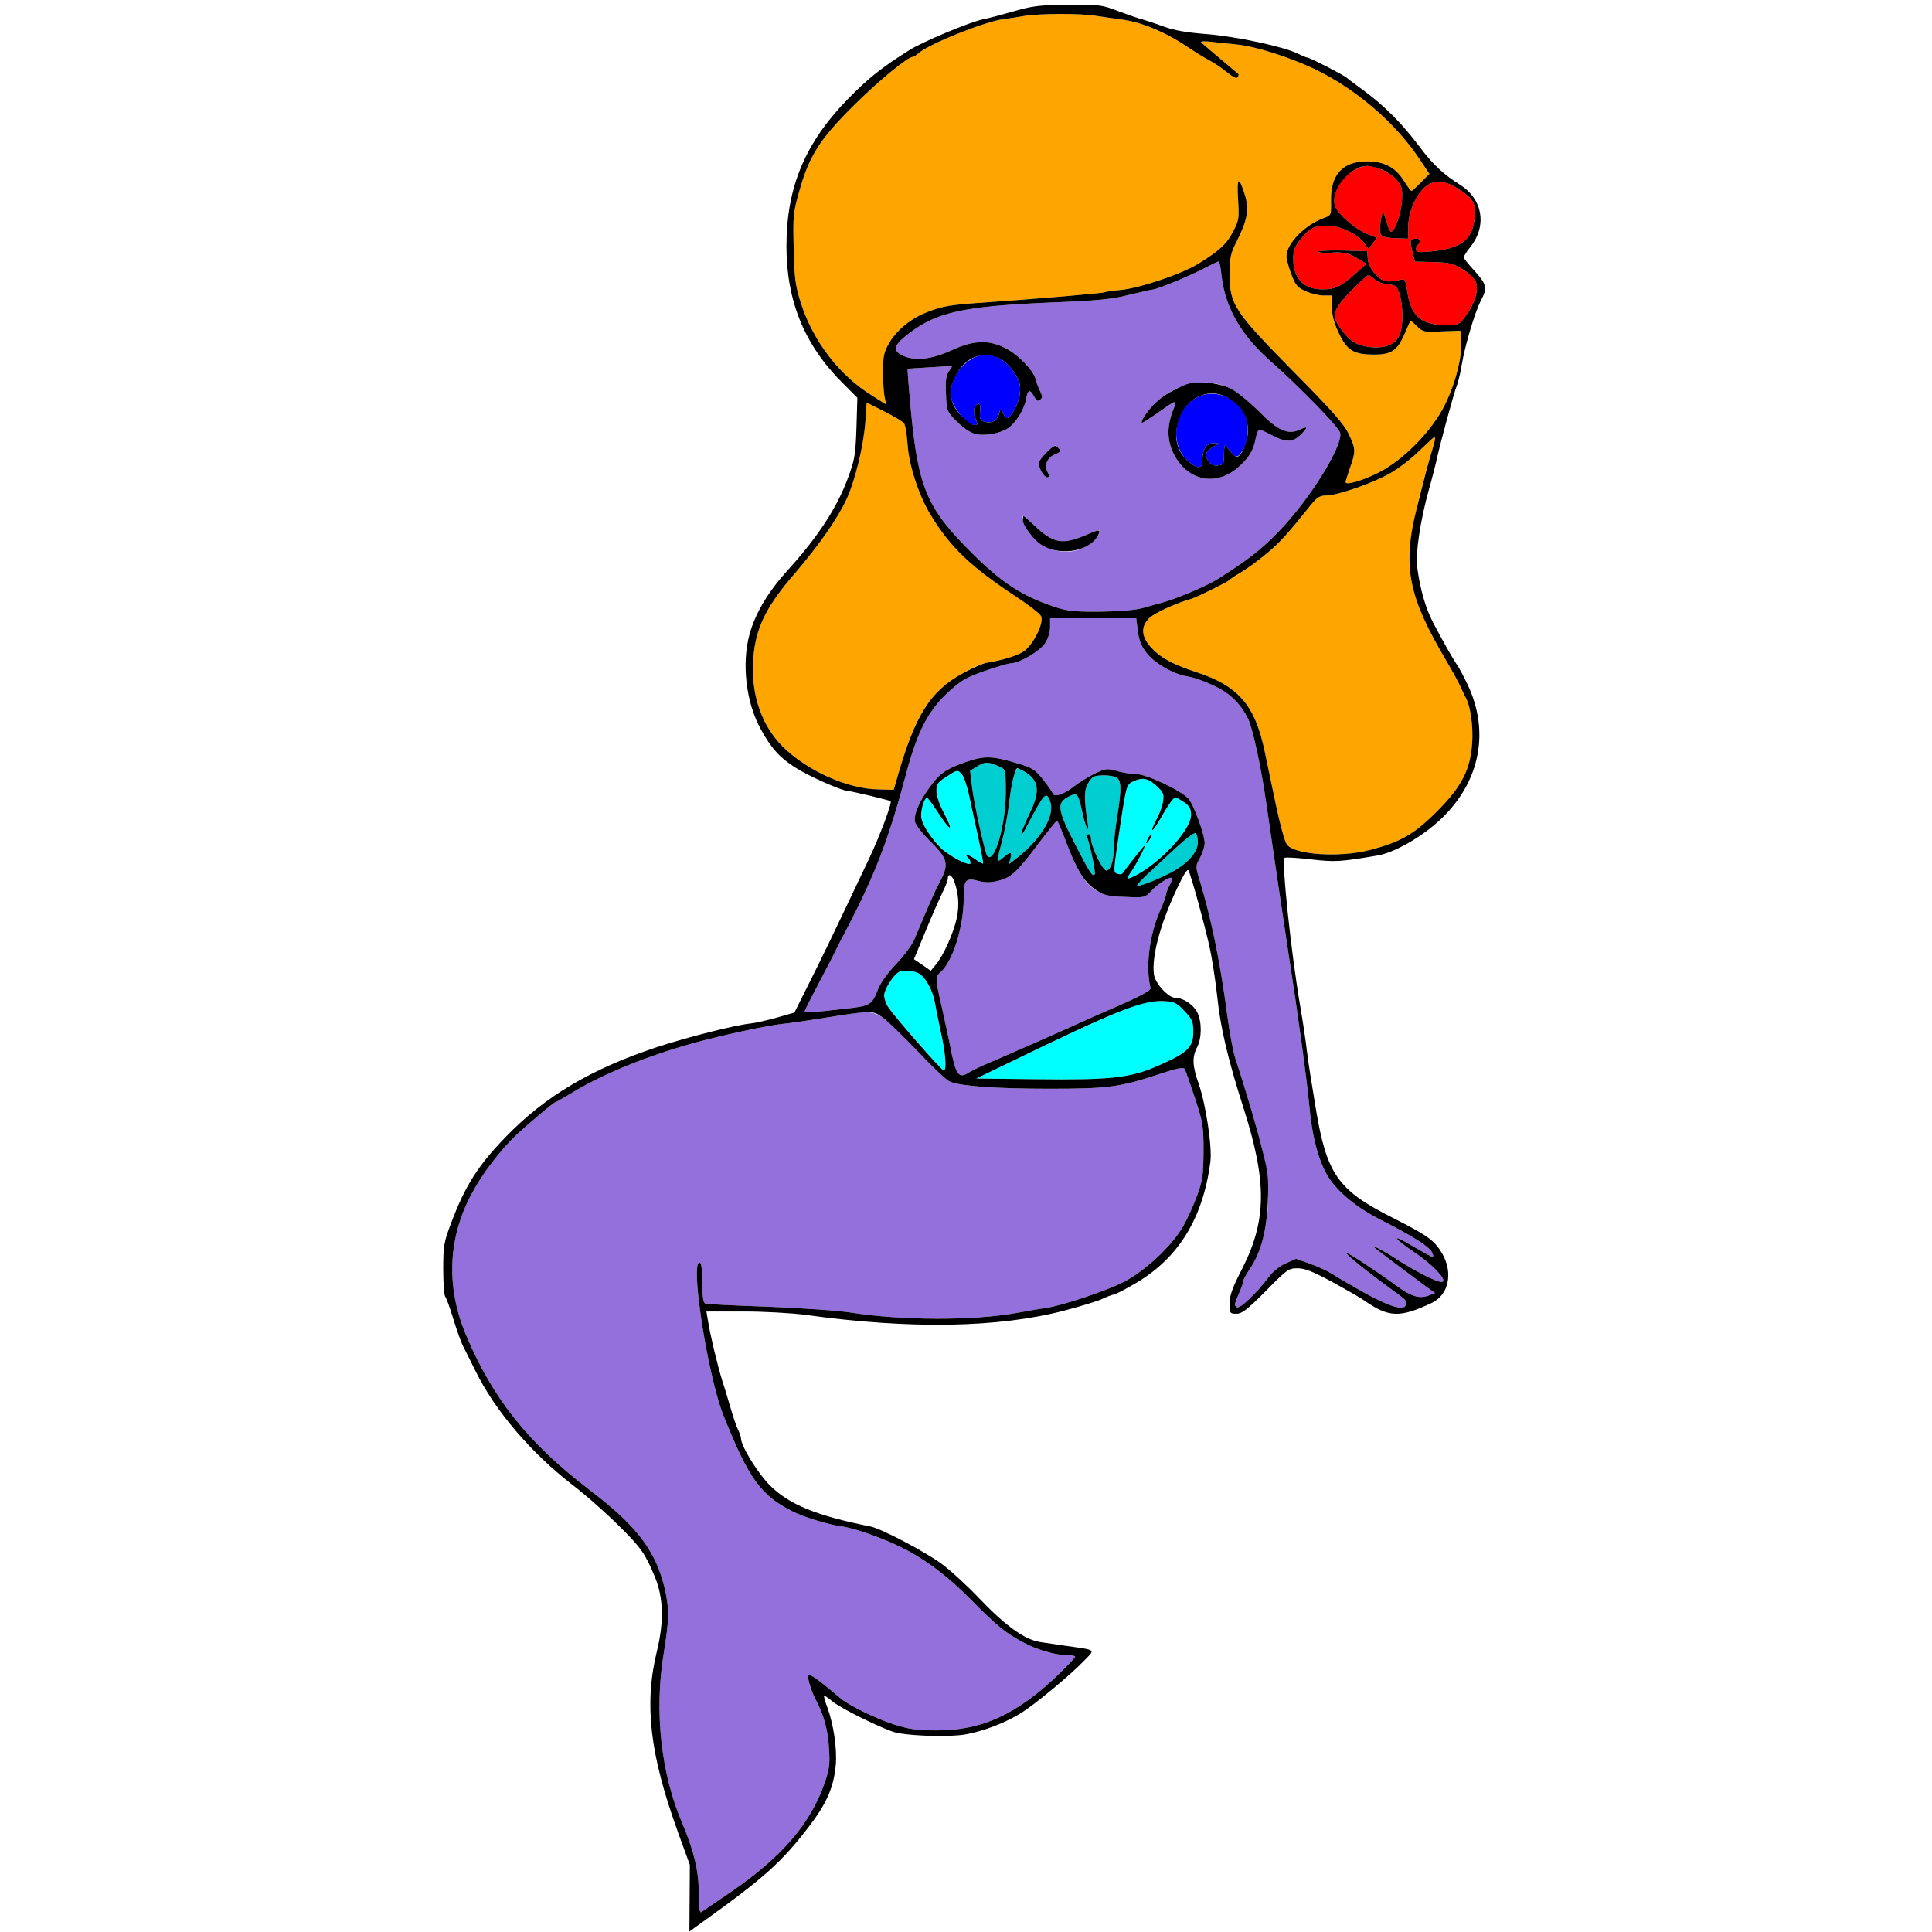 <?xml version="1.0" encoding="utf-8"?>
<!-- Generator: Adobe Illustrator 21.0.0, SVG Export Plug-In . SVG Version: 6.00 Build 0)  -->
<svg version="1.1"
	 id="svg48" inkscape:version="0.92.2 5c3e80d, 2017-08-06" sodipodi:docname="25.svg" xmlns:cc="http://creativecommons.org/ns#" xmlns:dc="http://purl.org/dc/elements/1.1/" xmlns:inkscape="http://www.inkscape.org/namespaces/inkscape" xmlns:rdf="http://www.w3.org/1999/02/22-rdf-syntax-ns#" xmlns:sodipodi="http://sodipodi.sourceforge.net/DTD/sodipodi-0.dtd" xmlns:svg="http://www.w3.org/2000/svg"
	 xmlns="http://www.w3.org/2000/svg" xmlns:xlink="http://www.w3.org/1999/xlink" x="0px" y="0px" viewBox="0 0 850 850"
	 style="enable-background:new 0 0 850 850;" xml:space="preserve">
<style type="text/css">
	.st0{fill:none;}
	.st1{fill:#FFA500;}
	.st2{fill:#FF0000;}
	.st3{fill:#9370DB;}
	.st4{fill:#0000FF;}
	.st5{fill:#00CED1;}
	.st6{fill:#00FFFF;}
</style>
<sodipodi:namedview  bordercolor="#666666" borderopacity="1" gridtolerance="10" guidetolerance="10" id="namedview50" inkscape:current-layer="svg48" inkscape:cx="745.81331" inkscape:cy="627.14621" inkscape:pageopacity="0" inkscape:pageshadow="2" inkscape:window-height="978" inkscape:window-maximized="1" inkscape:window-width="1920" inkscape:window-x="0" inkscape:window-y="1" inkscape:zoom="0.41647059" objecttolerance="10" pagecolor="#ffffff" showgrid="false">
	</sodipodi:namedview>
<g id="g46" transform="translate(0,0) scale(1,1)">
	<path id="path4" class="st0" d="M0,0h425h425v425v425H576.9c-151.8,0-272.8-0.4-272.5-0.9c0.3-0.4,3.1-2.6,6.3-4.7
		c20.5-13.9,33.7-25.8,45.2-40.8c7.8-10.2,10.9-17.1,11.8-27.1c0.6-7.1-0.9-17.6-3.7-25.3c-1.1-2.8-1.7-5.2-1.4-5.2
		c0.3,0,2,1.2,3.7,2.6c3.9,3.3,24.1,13.1,28.7,13.9c8.4,1.4,23.1,1.7,29.6,0.6c8.1-1.4,17.9-5.2,24.9-9.6
		c6.1-3.9,21.4-16.5,27.4-22.8c5.1-5.3,6-4.6-9.4-6.8c-10.6-1.5-9.3-1.3-12.9-2.2c-5.1-1.4-13.8-8.2-23.6-18.3
		c-5.2-5.5-12.6-12.3-16.5-15.2c-6.9-5.2-26.6-15.6-31.5-16.6c-23.6-4.7-35.7-9.6-44.2-18c-5.4-5.4-12.8-17.4-12.8-20.8
		c0-0.7-0.6-2.4-1.3-3.8c-0.7-1.4-2.1-5.4-3.1-9c-1.1-3.6-2.7-9.2-3.8-12.4c-2.1-6.8-5.3-20-6.3-26.4l-0.7-4.2h16.4
		c8.9,0,21.3,0.7,27.3,1.5c46.1,6.4,84.7,5.7,113.8-1.9c7.6-2,15.1-4.3,16.8-5.2c1.7-0.8,4-1.7,5-1.9c1.1-0.2,5.6-2.6,10-5.2
		c18.5-11,29.2-28.5,32.4-53c0.9-6.6-2-25.5-5.1-34.4c-2.8-7.9-3-11.8-0.7-16.2c2.1-4.1,2.1-11.3,0-15.4c-1.8-3.4-6.2-6.3-9.6-6.3
		c-3,0-8.8-6.2-9.4-10.2c-1.1-7.7,2.6-21.9,10.1-37.8c3-6.4,4.6-8.9,5.1-8c1.2,2.4,6.8,22.7,9.1,33c1.2,5.2,2.8,15.6,3.6,23
		c1.4,13.4,4.7,27.3,11.5,48.5c10.4,32.6,10.2,49.4-0.6,70.7c-4.3,8.3-5.5,11.7-5.5,15.2c0,4.4,0.1,4.6,3,4.6c2.4,0,4.7-1.8,12.9-10
		c9.3-9.5,10-10,14-10c3.2,0,6.7,1.4,15.4,6.1c6.2,3.4,12.3,6.9,13.7,7.9c10.9,7.7,15.8,7.9,30,1.2c7.4-3.6,9.4-13.2,4.5-21.7
		c-3.5-5.9-6.2-7.8-22.1-15.9c-23.8-12-28.7-19-33.5-47.9c-1.6-9.5-3.4-20.8-3.9-25.2c-0.5-4.4-1.8-13.2-2.9-19.5
		c-4.1-23.9-8.4-64.7-6.9-65.6c0.5-0.3,5.7,0,11.6,0.7c10.6,1.2,12.7,1.1,29.2-1.7c7.4-1.2,19.6-8.2,27.7-15.8
		c17.5-16.5,21.9-38.7,11.9-59.6c-1.9-3.9-3.9-7.6-4.4-8.3c-0.6-0.7-2.4-3.7-4.1-6.7c-15.5-27.2-17-39.8-8.5-70.4
		c1.4-4.9,2.9-10.8,3.4-13c1.5-7.1,7.7-30,9-33.1c0.6-1.7,1.6-5.7,2.1-9c1.5-8.8,5.8-23.2,8.5-28.4c2.9-5.4,2.5-7.1-3.2-13.3
		c-2.4-2.6-4.4-5.1-4.4-5.6s1.3-2.6,3-4.7c7.3-9.2,5.3-20.9-4.5-27.1c-7.6-4.8-12.2-9.1-18.3-17.3c-7.4-9.8-15-17.4-23.7-23.9
		c-3.8-2.8-7.5-5.5-8-6c-1.7-1.4-15.7-8.6-17.1-8.8c-0.7-0.1-2.8-1-4.6-1.9c-6.1-3-27.2-7.5-39.9-8.5c-9-0.7-14.3-1.6-19.4-3.5
		c-3.8-1.4-7.9-2.7-9-3c-1.1-0.2-5.6-1.8-10-3.4C485,2.2,483.7,2,470.8,2c-12.3,0-15,0.3-25,3.1c-6.2,1.7-12.4,3.3-13.8,3.6
		c-5.2,0.9-26.4,9.8-32,13.4c-24,15.1-39.2,31.6-47.8,51.9c-5.8,13.6-7.8,36.2-4.7,52.3c2.9,15.1,11.1,30.1,23,42l6.7,6.7l-0.4,13.3
		c-0.4,11.8-0.8,14.1-3.7,21.9c-5,13.5-13.3,26.1-27,41.2C333.8,265,328,278.2,328,292.8c0,19.3,8.2,36.1,21.9,44.9
		c5.7,3.7,20.4,10.2,23.1,10.3c1.3,0,18.2,4,18.8,4.5c0.8,0.6-4.6,15-9.4,25.2c-16.9,35.6-20.4,42.9-26.4,54.8l-6.5,13l-7.7,2.2
		c-4.3,1.2-9.5,2.4-11.6,2.6c-6.8,0.7-27.4,5.9-41.2,10.4c-28.9,9.6-49.2,21.6-66.5,39.5c-12.1,12.5-17.7,21.2-24,37.8
		c-3.2,8.5-3.5,10-3.5,20.4c0,6.2,0.4,11.6,0.9,12.1c0.5,0.6,2.1,5,3.6,10c1.5,4.9,3.4,10.1,4.1,11.5c0.7,1.4,3.2,6.3,5.5,11
		c8.7,17.7,24.4,36.1,42.9,50.4c5.8,4.4,15,12.6,20.5,18.1c9.4,9.3,11.4,12.1,15.5,22c3.9,9.2,4.2,19.9,1,33
		c-5.6,23-3.2,44.5,8.9,78.9c5.6,16.1,6.6,22,5.6,35.2l-0.7,9.4H151.4H0V425V0z"/>
	<path id="path6" class="st1" d="M482.5,7c3.3,0.5,8,1.2,10.5,1.5c9,1.1,19.7,5.5,30,12.5c3,2,7.1,4.5,9,5.5c1.9,1,5.4,3.3,7.7,5.2
		c2.7,2.2,4.4,3,4.8,2.3c0.4-0.6,0.5-1.3,0.4-1.4c-5.4-4.5-15.7-13.2-16.4-13.9c-0.6-0.6,1.3-0.7,5.5-0.2c3.6,0.4,8.2,0.9,10.4,1.1
		c8,0.8,22.5,5.4,33.6,10.6c18.1,8.6,35.5,23.4,46.2,39.3l4.7,7l-3.7,3.7c-2,2.1-3.9,3.8-4.2,3.8s-1.8-2-3.4-4.5
		c-3.6-5.9-8.7-8.5-16.2-8.5c-10.6,0-16,5.8-15.8,17.1c0.1,6.6,0.1,6.6-3.1,7.8c-8.4,3-16.5,11.3-16.5,16.8c0,1.2,0.9,4.8,2.1,7.9
		c1.8,4.8,2.7,5.9,6.3,7.5c2.2,1,5.8,1.9,7.9,1.9h3.7v5.1c0,3.7,0.9,7,3.1,11.6c3.6,7.6,6.5,9.3,15.7,9.3c7.4,0,10.1-1.9,13.2-9.2
		c1.2-2.9,2.4-5.4,2.5-5.6c0.2-0.2,1.5,0.9,2.9,2.3c2.6,2.6,3.1,2.7,10.9,2.3l8.2-0.3l0.3,4.6c0.5,7.1-2.4,18.4-7,27.8
		c-5.7,11.7-18.7,24.9-29.8,30.3c-7.2,3.5-14,5.4-14,3.9c0-0.4,0.9-3.2,2-6.4c2.5-7.2,2.5-8.1-0.6-14.7c-2-4.3-7.1-10.1-24.3-27.5
		C543,137,541,134,541,120.8c0-7.5,0.4-9.3,3-14.4c4.9-9.7,5.7-14.4,3.6-20.9c-2.6-8.3-3.5-7.6-2.9,2.3c0.5,8.1,0.4,9.1-2.1,13.9
		c-2.8,5.6-6.2,8.7-15.5,14.4c-7.5,4.6-26.1,10.8-34.3,11.5c-3.5,0.3-6.6,0.8-6.9,1c-0.7,0.4-29.8,2.9-51.6,4.4
		c-16.4,1.1-19.4,1.6-26.3,4.3c-7.1,2.7-13.4,7.8-16.8,13.6c-2.3,4-2.7,5.7-2.7,12.6c0,4.4,0.3,9.5,0.7,11.2l0.7,3.3l-6-3.8
		c-14.4-8.8-26.1-23.9-31.5-40.7c-2.5-7.9-2.9-10.8-3.2-24.2c-0.4-14.2-0.2-15.9,2.4-25c4.3-15.5,8.9-22.8,23.4-37.3
		c10.9-10.9,24.3-22,26.6-22c0.4,0,1.5-0.7,2.4-1.5c4.5-4.1,28.9-13.9,37.5-15.1c2.4-0.3,6.5-0.9,9.2-1.4
		C457.6,5.9,475.5,5.8,482.5,7z"/>
	<path id="path8" class="st2" d="M601.5,73c4.3,0.1,10.8,3.2,13.4,6.6c1.9,2.5,2.2,3.8,1.9,8.9c-0.4,5.7-3.2,13.5-4.8,13.5
		c-0.4,0-1.3-2.1-2.1-4.8c-1.2-4.2-1.4-4.5-2-2.2c-0.4,1.4-0.7,3.9-0.8,5.7c-0.1,3.4,1.1,4,8.9,4.2l3.5,0.1l0.1-5.2
		c0-6.1,2.9-13.1,6.9-17.1c3.8-3.7,8.7-3.6,14.6,0.1c7.2,4.7,8.2,6.3,7.7,12.6c-0.8,10.2-5.8,14-20,15.3c-4.8,0.4-5.8,0.2-5.8-1
		c0-0.9,0.5-1.9,1-2.2c1.6-1,1.1-2.5-0.8-2.5c-2.8,0-3.1,0.7-1.8,5.6l1.1,4.5l8.1,0.2c7,0.2,8.7,0.6,13,3.2c2.8,1.8,5.3,4.2,5.8,5.7
		c1.2,3.5-0.5,9.2-4.4,14.6c-3,4.2-3.1,4.2-9.3,4.2c-10.4,0-15.1-4.2-16.5-14.6c-0.6-4.4-1.2-5.8-2.2-5.5c-6.7,1.6-8.5,1.3-11.7-2.1
		c-2-2.1-3.3-4.5-3.5-6.8l-0.3-3.5l-10.7-0.3c-6-0.1-10.8,0.1-10.8,0.5c0,0.4,2.3,0.6,5,0.5c6-0.5,8.4,0.1,12.8,2.8l3.4,2.1
		l-4.8,4.2c-6.4,5.8-9,7-14.7,7c-8.1,0-12.7-4.8-12.7-13.4c0-3.8,0.6-5.4,3.3-8.7c3.9-4.9,5.9-5.9,11.7-5.9c5.4,0,12.9,3.4,16,7.4
		l2.1,2.8l1.9-2.5l1.8-2.4l-4.6-1.8c-2.5-1-6.7-3.9-9.4-6.5c-3.9-3.8-4.8-5.4-4.8-8.1c0-4.4,3.2-9.6,7.8-12.7
		C596.8,74.1,599.8,73,601.5,73z"/>
	<path id="path10" class="st3" d="M536.1,115c0.4,0,1,2.8,1.3,6.1c1.6,14.2,8.6,26.4,21.8,38c13.2,11.7,29.7,28.7,30.4,31.3
		c1.4,5.6-13.4,29.4-26.9,43.3c-7.9,8.2-13.6,12.6-26.7,20.9c-4.5,2.9-17.2,8.3-23.2,10.1c-2.7,0.7-7.2,2-10,2.8
		c-3.3,0.9-10.3,1.5-18.8,1.6c-11.5,0.1-14.5-0.3-20-2.1c-14.4-4.8-23.5-10.8-36.5-23.8c-19.9-19.8-23.6-28.7-26.9-64.2
		c-0.8-9-1.4-16.5-1.3-16.7c0.1-0.1,4.6-0.4,10-0.7l9.7-0.6l-1.6,2.5c-1.2,1.9-1.5,4.2-1.2,10c0.3,7.4,0.4,7.6,4.9,12.1
		c2.9,2.9,5.9,4.8,8.2,5.4c4.2,0.9,10.7-0.3,14.2-2.6c3.3-2.2,7.2-8.3,7.9-12.7c0.8-4.3,1.7-4.7,3.6-1.2c1,1.9,1.6,2.2,2.6,1.4
		c1.1-0.9,1.1-1.6,0-3.8c-0.7-1.4-1.6-3.7-1.9-5.1c-1-4-7.5-10.8-13.1-13.7c-7.5-3.9-14.1-3.7-23.7,0.7c-8.7,4-15.8,4.9-21.2,2.7
		c-4.8-2.1-4.7-4.3,0.2-8.4c13.2-10.9,24.6-13.6,66.6-15.3c17.7-0.7,25-1.4,31.5-3.1c4.7-1.1,9.7-2.3,11.1-2.5
		c2.8-0.3,17.5-6.5,24.4-10.2C533.7,116,535.8,115.1,536.1,115z M508.2,177.4c-3.2,3-6.9,8.6-5.7,8.6c0.4,0,3.4-2,6.8-4.3
		c8.9-6.3,8.7-6.2,6.6-0.7c-2.7,7.2-2.4,13.4,0.9,19.5c6.3,11.4,18.7,13.5,28.3,4.8c4.6-4.2,6.4-7.3,7.4-12.6c0.4-2,1.1-3.7,1.6-3.7
		c0.4,0,2.9,1.1,5.5,2.5c6.3,3.3,9.3,3.2,12.9-0.5c3.1-3.2,2.9-3.6-0.9-1.9c-5,2.3-9.5,0.3-17.7-8.1c-4.4-4.3-9.8-8.8-12.6-10.1
		C530.7,165.7,517.9,168.2,508.2,177.4z M464.1,196.1c-1.2,0.1-7.1,6.4-7.1,7.6c0,2.3,2.3,6.3,3.7,6.3c1.1,0,1.1-0.4,0.3-2.1
		c-1.7-3.1-0.4-6.5,3-7.9c2.4-1,2.8-1.5,1.9-2.6C465.3,196.6,464.5,196,464.1,196.1z M450.3,227c-1.1,0,0.1,4.1,2,6.8
		c6.6,8.9,17.6,11.5,26.2,6.2c2.9-1.9,6.1-5.8,5.2-6.6c-0.2-0.3-2.6,0.5-5.3,1.7c-11,4.8-14.9,4.1-23.4-4
		C452.6,228.9,450.5,227,450.3,227z"/>
	<path id="path12" class="st4" d="M547.5,181.9c2.1,4.2,1.9,11.9-0.5,15.8c-2.4,4-3.2,4.1-5.8,0.8c-1.1-1.4-2.1-2.5-2.3-2.5
		c-0.2,0-0.4,1.9-0.4,4.2c0,3.9-0.2,4.3-2.7,4.6c-1.8,0.2-3.1-0.4-4.1-1.9c-1.9-2.6-1.3-4.5,2.2-6.4l2.6-1.4l-2.8-0.1
		c-2.9,0-4.7,2.8-4.7,7.5c0,3.7-1.9,4-5.8,0.8c-9.3-7.5-6.8-23.9,4.3-28.9C534.6,171.3,543.7,174.7,547.5,181.9z"/>
	<path id="path14" class="st2" d="M602,121c0.3,0,1.6,0.9,3,2s3.6,2,5,2c1.4,0,3.1,0.4,3.8,0.8c3.2,2.1,4.4,17,1.7,22.1
		c-1.9,3.8-6.4,5.5-12.7,4.8c-6.1-0.8-8.9-2.5-12.9-8c-4.3-5.9-3.5-8.5,4.8-17C598.4,124,601.7,121,602,121z"/>
	<path id="path16" class="st4" d="M446.2,163.9c2.4,3.8,2.9,5.4,2.5,9.2c-0.3,4.1-3.9,10.9-5.7,10.9c-0.4,0-1.2-1-1.7-2.3
		c-1.1-2.2-1.1-2.2-1.8,0.5c-0.8,3-3.4,4.3-6.6,3.3c-1.7-0.6-2-1.3-1.7-4.5c0.2-2.6,0-3.6-0.9-3.3c-1.8,0.7-2.3,3.1-1.3,5.9
		c1.3,3.3,1.3,3.4-0.5,3.4c-2.9,0-9.2-7.5-10-11.8c-1-6.4,2.5-13.3,9-17.3C433.7,154,441.5,156.6,446.2,163.9z"/>
	<path id="path18" class="st1" d="M381.3,177.1l7.7,3.9c4.2,2.1,8.1,4.4,8.7,5.2c0.6,0.7,1.3,4.9,1.6,9.3c0.6,9.2,4.9,22.3,9.9,30.6
		c8.7,14.5,17.8,23.2,37.7,36.3c5.5,3.6,10.5,7.5,11.1,8.6c1.5,2.9-3.4,12.8-7.8,15.7c-3,1.9-9.6,3.9-16.2,4.9
		c-4.8,0.6-17.4,8.3-22,13.3c-7.3,7.9-11.7,17.7-17.5,38.1l-1.3,4.5l-6.8-0.2c-13.6-0.2-31.5-8.3-42.1-18.9
		c-10.1-10.1-14.6-25.1-12.6-41.7c1.5-11.8,6-20.5,17.8-34.2c10.8-12.6,19-24.3,23-33c3.8-8.3,7.4-23.3,8.2-33.7L381.3,177.1z"/>
	<path id="path20" class="st1" d="M631.2,192.2c0.4-0.1,0.1,1.9-0.7,4.5c-6.2,20.1-10.5,40.1-10.5,48.3c0,13.3,4.5,25.8,16.5,46
		c2.4,4.1,5.2,9.1,6,11c0.9,1.9,1.9,4.2,2.4,5c2.1,3.8,3.3,12.7,2.8,19.9c-0.8,11.8-4.6,19.2-15.6,30.2c-10,10-16,13.4-29.5,16.9
		c-13.4,3.4-32.8,2.1-36.4-2.4c-1-1.3-3.1-9.1-5-18.2c-1.8-8.7-4-19.1-4.8-22.9c-4.3-20.4-11.6-28.8-30.4-34.9
		c-10.4-3.4-15.7-6.4-19.9-11.1c-4.1-4.7-4.2-9.1-0.3-12.7c2.2-2.2,12.5-6.8,18.2-8.3c2.1-0.5,16.4-7.6,17-8.4
		c0.3-0.4,2.5-1.9,5-3.3c2.5-1.5,7.5-5.1,11.2-8.2c6-5,8.7-8,19.9-21.9c2.4-2.9,3.7-3.7,6.3-3.7c5.1,0,20.8-5.5,28.4-9.9
		c3.9-2.2,9.6-6.7,12.8-9.9C627.9,195,630.8,192.3,631.2,192.2z"/>
	<path id="path22" class="st3" d="M462,272h18.9h19l0.7,5.6c0.5,4,1.5,6.7,3.8,9.6c3.5,4.6,12,9.5,18.1,10.4c2.2,0.3,7.2,2,11,3.8
		c7.4,3.4,12,7.8,15.5,14.6c2,3.9,5.8,21.3,7.9,36c3,20.7,7.5,51.2,9.6,65c4.8,30.8,8.3,56.8,9.5,69.2c1.2,13.7,4.2,25,8.4,31.6
		c4.4,6.9,12.8,13.8,23.7,19.2c13,6.6,20.5,11.3,21.9,13.9c0.6,1.2,0.7,2.1,0.3,2.1c-0.4,0-4.6-2.3-9.2-5c-9.6-5.7-8.3-3.4,2.1,3.6
		c6.1,4.2,11.8,9.8,11.8,11.7c0,1.5-3,0.5-9.6-2.9c-3.8-2-8.7-4.9-10.9-6.4c-4.5-3-11.6-6.8-10-5.3c0.9,0.9,9,7,21.8,16.5l5.1,3.7
		l-2.9,1.1c-4.1,1.5-7.7,0.4-14.2-4.4c-10.1-7.3-21.5-14.8-21.9-14.3c-0.5,0.4,8.6,7.8,18.5,15c8.2,6,8.3,6,7.6,7.9
		c-1,2.6-7.4,0.6-18.7-5.7c-5.7-3.2-11.9-6.8-13.8-8.1c-1.9-1.2-6.3-3.2-9.6-4.4l-6.2-2.2l-4.5,2c-2.5,1.1-5.7,3.6-7.3,5.8
		c-10.4,13.6-18,18.2-13.5,7.9c1.2-2.6,2.1-5.3,2.1-5.9c0-0.6,1.2-2.8,2.6-4.9c8.3-12.3,10.7-33,5.9-52.3
		c-2.3-9.5-7.6-27.4-12.2-41.4c-0.8-2.5-2.3-10.6-3.3-18c-3.3-24.6-7.1-43-12.5-60.7c-1.5-5-1.5-5.4,0.5-9c1.1-2.1,2-4.9,2-6.4
		c0-3.8-4.9-17.1-7.2-19.6c-3.5-3.7-18.4-10.7-23.1-10.8c-2.3,0-6.2-0.6-8.6-1.4c-4-1.1-4.7-1-9.6,1.3c-2.9,1.5-7,4-9,5.6
		c-4.4,3.5-8.7,4.9-9.3,3.1c-0.2-0.6-2.1-3.4-4.3-6.1c-3.4-4.4-4.7-5.2-11.1-7.1c-11.7-3.5-14.8-3.5-23.6-0.4
		c-8.3,3-10.8,4.8-15.3,11c-4.8,6.6-7,12.1-6.3,15.2c0.4,1.5,3.6,5.5,7.1,8.9c7.3,7.2,7.9,9.7,3.8,17.3c-2.2,4.1-4.4,9.2-11.1,25.1
		c-1,2.5-4.6,7.4-8,11c-3.6,3.7-7,8.4-8,11c-2.8,7.2-3.4,7.6-14.7,8.8c-14.7,1.7-17.7,1.9-17.7,1.2c0-0.3,2-4.4,4.5-9.1
		c2.4-4.6,5.8-11.1,7.5-14.4c1.6-3.3,4.7-9.4,6.9-13.5c12.4-23.9,18.2-39.1,26.1-68.8c4.6-17.2,9.5-26.6,17.8-34.3
		c6-5.6,8.2-6.8,16.4-9.7c5.2-1.8,10.5-3.4,11.8-3.4c4-0.3,12.3-5.2,14.8-8.8c1.3-2,2.2-4.8,2.2-7.1V272z"/>
	<path id="path24" class="st5" d="M440,337.4c2.4,1.1,2.5,1.4,2.5,11.1c0,14.4-4.9,31.5-8.1,28.2c-1-0.9-6.1-24.2-6.8-30.9l-0.8-6.7
		l3.4-2.1C433.5,335,435,335.1,440,337.4z"/>
	<path id="path26" class="st5" d="M450.3,339.2c6.7,3.8,7.5,8.5,3.1,17.8c-3.3,7.1-4.5,10-3.9,10c0.3,0,1.3-1.5,2.2-3.4
		c7.8-14.8,8.6-15.7,10.3-11.1c2.3,6-3.6,16.2-14.1,24.6l-4,3.1l0.7-2.7c0.7-3-0.1-2.9-3.8,0.3c-2.3,1.9-2.3,1,0.1-8
		c1.1-4,2.5-11.6,3.1-16.8c0.6-5.2,1.6-10.7,2.2-12.3C447.4,337.6,447.3,337.6,450.3,339.2z"/>
	<path id="path28" class="st6" d="M421.1,339c1.7,0,3.8,4.3,5.3,11c0.8,4.1,2.7,12.4,4,18.5c1.3,6,2.3,11.2,2.1,11.4
		c-0.2,0.2-1.7-0.6-3.3-1.8c-3.3-2.3-5.3-2.8-3.4-0.9c0.7,0.7,1.2,1.8,1.2,2.5c0,1.5-6.2-1.3-11.3-5.1c-4-2.9-9.6-10.8-10.3-14.5
		c-0.6-2.9,1.1-9.1,2.5-9.1c0.3,0,2.3,2.7,4.4,5.9c5.6,8.7,7.6,9.7,3.4,1.6c-2.3-4.2-3.7-8.3-3.7-10.5c0-3,0.6-3.9,4.3-6.2
		C418.6,340.3,420.8,339,421.1,339z"/>
	<path id="path30" class="st5" d="M491.1,342c2.3,1.3,2.4,5,0.4,17.5c-0.8,4.9-1.5,11.1-1.5,13.7c0,5.6-1.4,9.8-3.3,9.8
		c-1.6,0-6.7-10.6-6.7-13.9c0-1.1-0.5-2.1-1.1-2.1c-0.6,0-0.9,0.6-0.6,1.3c1.4,3.7,3.9,15.8,3.3,16.4c-1,1-2-0.5-7.8-11.7
		c-8.7-16.9-9.2-19.7-3.5-22.6c3.6-1.9,4.1-1.3,5.8,6.6c1.2,6.1,3.3,10.6,2.5,5.5c-1.6-10.2-1.7-14.5-0.2-17.3
		c0.9-1.7,2.1-3.2,2.8-3.5C483.5,340.8,489.1,341,491.1,342z"/>
	<path id="path32" class="st6" d="M509.2,346.1c2.6,2.5,3,3.4,2.5,6.5c-0.3,2-1.5,5.4-2.7,7.5c-3.9,7.6-1.9,6.3,2.5-1.6
		c2.5-4.4,5-7.9,5.7-7.7c0.6,0.2,2.4,1.2,4,2.3c2.2,1.6,2.8,2.8,2.8,5.5c0,6.4-13.1,20.6-24.2,26.5c-4.3,2.2-4.6,1.9-1.9-1.9
		c2.2-3.2,6.3-11.2,5.7-11.2c-0.3,0-7.3,8.8-9.7,12.2c-0.3,0.5-1.3,0.6-2.3,0.2c-1.9-0.7-1.9-0.2,1.5-22.9c2.6-16.6,2.5-16.4,6.1-18
		C503.1,341.9,505.3,342.5,509.2,346.1z M506.6,367c-0.3,0-1,0.9-1.6,2s-0.8,2-0.6,2c0.3,0,1-0.9,1.6-2S506.8,367,506.6,367z"/>
	<path id="path34" class="st3" d="M465,361.1c0.3-0.1,2,3.9,3.8,8.7c7.6,20.1,11.8,24.2,26.1,24.8c8.7,0.4,8.8,0.4,11.7-2.7
		c2.9-3.1,8.2-6.4,9-5.6c0.2,0.2-0.2,1.7-1.1,3.3c-0.8,1.6-1.5,3.4-1.5,4c0,0.6-1.1,3.7-2.5,6.8c-4.9,11-6.6,25.2-4.3,34.4
		c0.2,0.9-4.6,3.5-13.2,7.3c-7.4,3.2-14.4,6.3-15.5,6.8c-6.2,2.9-32.3,14.4-40,17.7c-4.9,2-9.9,4.4-11,5.1c-4.8,3.2-6,1.5-8.6-12.2
		c-0.7-3.3-2.2-10.6-3.5-16.2c-2.8-12-2.9-13.6-0.9-15.3c5.6-4.6,10.5-20.1,10.5-33.1c0-8,0.9-8.9,7-7.2c2.7,0.7,5.2,0.6,8.6-0.3
		c5.4-1.4,7.9-3.7,18.4-17.7C461.6,365,464.7,361.1,465,361.1z"/>
	<path id="path36" class="st5" d="M526,366.5c0.6,0.3,1,2.2,1,4.1c0,4.6-5,10-13.2,14c-6.7,3.3-12.9,5.6-13.5,5
		c-0.2-0.2,2-2.6,4.9-5.3c2.9-2.7,8.6-8,12.6-11.7C521.8,368.9,525.5,366.2,526,366.5z"/>
	<path id="path38" class="st0" d="M419.8,387.7c1.9,5.1,2.3,10.4,1.2,16c-1.4,6.6-5.9,16.7-9.2,20.6l-2.3,2.8l-3.7-2.6l-3.7-2.5
		l5.3-12.8c2.9-7,6.3-14.6,7.4-16.9c1.2-2.3,2.2-4.9,2.2-5.8C417,384.1,418.7,384.8,419.8,387.7z"/>
	<path id="path40" class="st6" d="M404.8,428.6c2.7,1.9,5.7,7.6,6.5,12.4c0.3,1.9,1.5,7.7,2.6,12.9c2.2,9.7,2.7,17.1,1.3,17.1
		c-0.9,0-21.7-23.7-24.4-27.9c-1-1.4-1.8-3.8-1.8-5.2c0-2.4,3.7-8.5,6.2-10.1C397.3,426.5,402.4,426.9,404.8,428.6z"/>
	<path id="path42" class="st6" d="M513,440.5c3.7,0.2,5.1,1,8.2,4.4c3.4,3.6,3.8,4.6,3.8,9.2c0,6.6-2.5,9.1-15.3,14.7
		c-12.4,5.5-20.8,6.4-54.2,6l-26-0.3l12-5.8c38.3-18.6,55.4-26.1,63-27.7C506.7,440.5,510.5,440.3,513,440.5z"/>
	<path id="path44" class="st3" d="M404,462.8c6.3,6.7,12.5,12.6,14,13.1c4.8,2,20.5,3.1,43.8,3.1c25.8,0,31-0.7,48.4-6.5
		c7.5-2.5,10.5-3.1,11-2.2c0.4,0.7,2.4,6.4,4.5,12.7c3.5,10.7,3.8,12.3,3.8,23.5c-0.1,10.5-0.4,12.9-2.8,19.4
		c-1.4,4-4.2,10.1-6.1,13.5c-4.9,8.7-17.1,20.1-26.6,24.8c-8,4-26.9,10.3-34.1,11.3c-2.4,0.3-8,1.3-12.4,2.1
		c-19.2,3.5-50.7,3.4-73-0.1c-5.5-0.9-21.9-2-36.5-2.6c-14.6-0.5-27.1-1.1-27.7-1.4c-0.9-0.3-1.3-3-1.3-8.9c0-4.7-0.4-8.7-0.9-9
		c-4.9-3.1,3,48.9,10.1,66.9c11.1,27.9,16.5,35.5,30.6,42.5c4.6,2.4,15.8,5.8,21.2,6.5c6.1,0.8,18.4,5.2,27,9.5
		c10.7,5.4,20.3,12.7,31,23.6c10.4,10.6,14.5,13.9,22.4,18.1c5.7,3.1,14.2,5.5,18.8,5.5c2.1-0.1,3.8,0.3,3.8,0.7
		c0,0.4-3.3,3.9-7.2,7.7c-18.4,17.7-33.9,24.8-53.8,24.7c-8.6,0-12-0.5-19-2.7c-7.8-2.6-19-8-22.9-11.2c-0.9-0.7-4.4-3.6-7.8-6.4
		s-6.4-4.6-6.7-4.1c-0.6,0.9,1.3,7.1,3.2,10.7c3.6,6.7,5.5,13.6,5.9,21.4c0.5,7.4,0.2,9.5-2.1,16c-6.1,17.4-18.8,32.1-40.6,47.1
		c-6.9,4.7-13,8.8-13.5,9.2c-0.7,0.4-1.1-2.5-1.1-8.6c0.1-9.3-2.1-18.4-7.3-30.7c-9.3-21.8-12.3-49.1-8.1-74.5c1.1-6.6,2-14,2-16.5
		c0-8.1-2.6-18.4-6.6-26c-5.1-9.7-13.1-18.2-28.4-29.8c-26.6-20.4-42.1-39.7-53.9-67.7c-8.9-21-8.1-42.6,2.3-62.1
		c4.8-9.1,12.7-19.4,20.2-26.5c5.6-5.1,16-13.9,16.6-13.9c0.3,0,4.1-2.2,8.6-4.9c12.8-7.7,32.2-15.6,51.7-21
		c12.8-3.6,33-7.9,39.5-8.6c2.5-0.2,10.1-1.3,17-2.4c6.9-1.1,13.9-2.2,15.5-2.4C386,444.4,387.6,445.5,404,462.8z"/>
	<path d="M470,2.1c13.9-0.1,14.8,0,22.5,3c4.4,1.6,8.9,3.2,10,3.4c1.1,0.3,5.2,1.6,9,3c5.1,1.9,10.4,2.8,19.4,3.5
		c12.7,1,33.8,5.5,39.9,8.5c1.8,0.9,3.9,1.8,4.6,1.9c1.4,0.2,15.4,7.4,17.1,8.8c0.5,0.5,4.2,3.2,8,6c8.7,6.5,16.3,14.1,23.7,23.9
		c6.1,8.2,10.7,12.5,18.3,17.3c9.8,6.2,11.8,17.9,4.5,27.1c-1.7,2.1-3,4.2-3,4.7s2,3,4.4,5.6c5.7,6.2,6.1,7.9,3.2,13.3
		c-2.7,5.2-7,19.6-8.5,28.4c-0.5,3.3-1.5,7.3-2.1,9c-1.3,3.1-7.5,26-9,33.1c-0.5,2.2-2,8.1-3.4,13c-3.7,13.3-5.9,27.9-5.1,33.8
		c1.3,9.9,3.6,17.9,7,24.5c4.3,8.2,9.4,17.2,10.7,18.8c0.5,0.7,2.5,4.4,4.4,8.3c10,20.9,5.6,43.1-11.9,59.6
		c-8.1,7.6-20.3,14.6-27.7,15.8c-16.5,2.8-18.6,2.9-29.2,1.7c-5.9-0.7-11.1-1-11.6-0.7c-1.5,0.9,2.8,41.7,6.9,65.6
		c1.1,6.3,2.4,15.1,2.9,19.5c0.5,4.4,2.3,15.7,3.9,25.2c4.8,28.9,9.7,35.9,33.5,47.9c15.9,8.1,18.6,10,22.1,15.9
		c4.9,8.5,2.9,18.1-4.5,21.7c-14.2,6.7-19.1,6.5-30-1.2c-1.4-1-7.5-4.5-13.7-7.9c-8.7-4.7-12.2-6.1-15.4-6.1c-4,0-4.7,0.5-14,10
		c-8.2,8.2-10.5,10-12.9,10c-2.9,0-3-0.2-3-4.6c0-3.5,1.2-6.9,5.5-15.2c10.8-21.3,11-38.1,0.6-70.7c-6.8-21.2-10.1-35.1-11.5-48.5
		c-0.8-7.4-2.4-17.8-3.6-23c-2.3-10.3-7.9-30.6-9.1-33c-0.5-0.9-2.1,1.6-5.1,8c-7.5,15.9-11.2,30.1-10.1,37.8
		c0.6,4,6.4,10.2,9.4,10.2c3.4,0,7.8,2.9,9.6,6.3c2.1,4.1,2.1,11.3,0,15.4c-2.3,4.4-2.1,8.3,0.7,16.2c3.1,8.9,6,27.8,5.1,34.4
		c-3.2,24.5-13.9,42-32.4,53c-4.4,2.6-8.9,5-10,5.2c-1,0.2-3.3,1.1-5,1.9c-1.7,0.9-9.2,3.2-16.8,5.2c-29.1,7.6-67.7,8.3-113.8,1.9
		c-6-0.8-18.4-1.5-27.3-1.5h-16.4l0.7,4.2c1,6.4,4.2,19.6,6.3,26.4c1.1,3.2,2.7,8.8,3.8,12.4c1,3.6,2.4,7.6,3.1,9
		c0.7,1.4,1.3,3.1,1.3,3.8c0,3.4,7.4,15.4,12.8,20.8c8.5,8.4,20.6,13.3,44.2,18c4.9,1,24.6,11.4,31.5,16.6
		c3.9,2.9,11.3,9.7,16.5,15.2c11.4,11.9,19.6,17.8,26.4,19c0.6,0.1,5.2,0.8,10.1,1.5c15.4,2.2,14.5,1.5,9.4,6.8
		c-6,6.3-21.3,18.9-27.4,22.8c-7,4.4-16.8,8.2-24.9,9.6c-6.5,1.1-21.2,0.8-29.6-0.6c-4.6-0.8-24.8-10.6-28.7-13.9
		c-1.7-1.4-3.4-2.6-3.7-2.6c-0.3,0,0.3,2.4,1.4,5.2c2.8,7.7,4.3,18.2,3.7,25.3c-0.9,9.9-4,16.9-11.7,27
		c-12,15.7-19.7,22.6-46.6,41.9l-6.1,4.4l0.1-14.7l0.1-14.6l-5.3-14.6c-12.3-34.1-14.9-56.1-9.2-79.4c3.2-13.1,2.9-23.8-1-33
		c-4.1-9.9-6.1-12.7-15.5-22c-5.5-5.5-14.7-13.7-20.5-18.1c-18.5-14.3-34.2-32.7-42.9-50.4c-2.3-4.7-4.8-9.6-5.5-11
		c-0.7-1.4-2.6-6.6-4.1-11.5c-1.5-5-3.1-9.4-3.6-10c-0.5-0.5-0.9-5.9-0.9-12.1c0-10.4,0.3-11.9,3.5-20.4c6.3-16.6,11.9-25.3,24-37.8
		c17.3-17.9,37.6-29.9,66.5-39.5c13.8-4.5,34.4-9.7,41.2-10.4c2.1-0.2,7.3-1.4,11.6-2.6l7.7-2.2l6.5-13c6-11.9,9.5-19.2,26.4-54.8
		c4.8-10.2,10.2-24.6,9.4-25.2c-0.6-0.5-17.5-4.5-18.8-4.5c-2.7-0.1-17.4-6.6-23.1-10.3c-6.8-4.3-10.7-8.6-15.2-16.9
		c-6.5-11.7-8.5-28.9-4.9-41.9c2.6-9.2,8-18.3,16.3-27.5c13.7-15.1,22-27.7,27-41.2c2.9-7.8,3.3-10.1,3.7-21.9l0.4-13.3l-6.7-6.7
		c-16.6-16.6-24.5-35.9-24.5-60c0-25.7,8.1-45.3,26.9-64.6c9-9.2,14.7-13.8,27.1-21.6c5.8-3.7,26.9-12.5,32.5-13.6
		c1.7-0.3,7.5-1.8,13-3.4C454.3,2.6,457.2,2.2,470,2.1z M450.7,7c-2.7,0.5-6.8,1.1-9.2,1.4c-8.6,1.2-33,11-37.5,15.1
		c-0.9,0.8-2,1.5-2.4,1.5c-2.3,0-15.7,11.1-26.6,22c-14.5,14.5-19.1,21.8-23.4,37.3c-2.6,9.1-2.8,10.8-2.4,25
		c0.3,13.4,0.7,16.3,3.2,24.2c5.4,16.8,17.1,31.9,31.5,40.7l6,3.8l-0.7-3.3c-0.4-1.7-0.7-6.8-0.7-11.2c0-6.9,0.4-8.6,2.7-12.6
		c3.4-5.8,9.7-10.9,16.8-13.6c6.9-2.7,9.9-3.2,26.3-4.3c21.8-1.5,50.9-4,51.6-4.4c0.3-0.2,3.4-0.7,6.9-1c8.2-0.7,26.8-6.9,34.3-11.5
		c9.3-5.7,12.7-8.8,15.5-14.4c2.5-4.8,2.6-5.8,2.1-13.9c-0.6-9.9,0.3-10.6,2.9-2.3c2.1,6.5,1.3,11.2-3.6,20.9c-2.6,5.1-3,6.9-3,14.4
		c0,13.2,2,16.2,28.1,42.7c17.2,17.4,22.3,23.2,24.3,27.5c3.1,6.6,3.1,7.5,0.6,14.7c-1.1,3.2-2,6-2,6.4c0,1.5,6.8-0.4,14-3.9
		c11.1-5.4,24.1-18.6,29.8-30.3c4.6-9.4,7.5-20.7,7-27.8l-0.3-4.6l-8.2,0.3c-7.8,0.4-8.3,0.3-10.9-2.3c-1.4-1.4-2.7-2.5-2.9-2.3
		c-0.1,0.2-1.3,2.7-2.5,5.6c-3.1,7.3-5.8,9.2-13.2,9.2c-9.2,0-12.1-1.7-15.7-9.3c-2.2-4.6-3.1-7.9-3.1-11.6V130h-3.7
		c-2.1,0-5.7-0.9-7.9-1.9c-3.6-1.6-4.5-2.7-6.3-7.5c-1.2-3.1-2.1-6.7-2.1-7.9c0-5.5,8.1-13.8,16.5-16.8c3.2-1.2,3.2-1.2,3.1-7.8
		c-0.2-11.3,5.2-17.1,15.8-17.1c7.5,0,12.6,2.6,16.2,8.5c1.6,2.5,3.1,4.5,3.4,4.5s2.2-1.7,4.2-3.8l3.7-3.7l-4.7-7
		c-10.7-15.9-28.1-30.7-46.2-39.3c-11.1-5.2-25.6-9.8-33.6-10.6c-2.2-0.2-6.8-0.7-10.4-1.1c-4.2-0.5-6.1-0.4-5.5,0.2
		c0.7,0.7,11,9.4,16.4,13.9c0.1,0.1,0,0.8-0.4,1.4c-0.4,0.7-2.1-0.1-4.8-2.3c-2.3-1.9-5.8-4.2-7.7-5.2c-1.9-1-6-3.5-9-5.5
		c-10.3-7-21-11.4-30-12.5c-2.5-0.3-7.2-1-10.5-1.5C475.5,5.8,457.6,5.9,450.7,7z M601.5,73c-6.4,0-14.5,8.4-14.5,15.2
		c0,2.7,0.9,4.3,4.8,8.1c2.7,2.6,6.9,5.5,9.4,6.5l4.6,1.8L604,107l-1.9,2.5l-2.1-2.8c-3.1-4-10.6-7.4-16-7.4c-5.8,0-7.8,1-11.7,5.9
		c-2.7,3.3-3.3,4.9-3.3,8.7c0,8.6,4.6,13.4,12.7,13.4c5.7,0,8.3-1.2,14.7-7l4.8-4.2l-3.4-2.1c-4.4-2.7-6.8-3.3-12.8-2.8
		c-2.7,0.1-5-0.1-5-0.5c0-0.4,4.8-0.6,10.8-0.5l10.7,0.3l0.3,3.5c0.2,2.3,1.5,4.7,3.5,6.8c3.2,3.4,5,3.7,11.7,2.1
		c1-0.3,1.6,1.1,2.2,5.5c1.4,10.4,6.1,14.6,16.5,14.6c6.2,0,6.3,0,9.3-4.2c3.9-5.4,5.6-11.1,4.4-14.6c-0.5-1.5-3-3.9-5.8-5.7
		c-4.3-2.6-6-3-13-3.2l-8.1-0.2l-1.1-4.5c-1.3-4.9-1-5.6,1.8-5.6c1.9,0,2.4,1.5,0.8,2.5c-0.5,0.3-1,1.3-1,2.2c0,1.2,1,1.4,5.8,1
		c14.2-1.3,19.2-5.1,20-15.3c0.5-6.3-0.5-7.9-7.7-12.6c-5.9-3.7-10.8-3.8-14.6-0.1c-4,4-6.9,11-6.9,17.1l-0.1,5.2l-3.5-0.1
		c-7.8-0.2-9-0.8-8.9-4.2c0.1-1.8,0.4-4.3,0.8-5.7c0.6-2.3,0.8-2,2,2.2c0.8,2.7,1.7,4.8,2.1,4.8c1.6,0,4.4-7.8,4.8-13.5
		c0.3-5.1,0-6.4-1.9-8.9c-1.2-1.6-4.1-3.7-6.3-4.7C606.3,73.9,603.1,73,601.5,73z M536.1,115c-0.3,0.1-2.4,1-4.6,2.2
		c-6.9,3.7-21.6,9.9-24.4,10.2c-1.4,0.2-6.4,1.4-11.1,2.5c-6.5,1.7-13.8,2.4-31.5,3.1c-42,1.7-53.4,4.4-66.6,15.3
		c-4.9,4.1-5,6.3-0.2,8.4c5.4,2.2,12.5,1.3,21.2-2.7c9.6-4.4,16.2-4.6,23.7-0.7c5.6,2.9,12.1,9.7,13.1,13.7c0.3,1.4,1.2,3.7,1.9,5.1
		c1.1,2.2,1.1,2.9,0,3.8c-1,0.8-1.6,0.5-2.6-1.4c-1.9-3.5-2.8-3.1-3.6,1.2c-0.7,4.4-4.6,10.5-7.9,12.7c-3.5,2.3-10,3.5-14.2,2.6
		c-2.3-0.6-5.3-2.5-8.2-5.4c-4.5-4.5-4.6-4.7-4.9-12.1c-0.3-5.8,0-8.1,1.2-10l1.6-2.5l-9.7,0.6c-5.4,0.3-9.9,0.6-10,0.7
		c-0.1,0.2,0.5,7.7,1.3,16.7c3.3,35.5,7,44.4,26.9,64.2c13,13,22.1,19,36.5,23.8c5.5,1.8,8.5,2.2,20,2.1c8.5-0.1,15.5-0.7,18.8-1.6
		c2.8-0.8,7.3-2.1,10-2.8c6-1.8,18.7-7.2,23.2-10.1c13.1-8.3,18.8-12.7,26.7-20.9c13.5-13.9,28.3-37.7,26.9-43.3
		c-0.7-2.6-17.2-19.6-30.4-31.3c-13.2-11.6-20.2-23.8-21.8-38C537.1,117.8,536.5,115,536.1,115z M602,121c-0.3,0-3.6,3-7.3,6.7
		c-8.3,8.5-9.1,11.1-4.8,17c4,5.5,6.8,7.2,12.9,8c6.3,0.7,10.8-1,12.7-4.8c2.7-5.1,1.5-20-1.7-22.1c-0.7-0.4-2.4-0.8-3.8-0.8
		c-1.4,0-3.6-0.9-5-2S602.3,121,602,121z M419.5,167.4c-2.4,5.7-1.2,10.9,3.6,15.7c2.1,2.1,4.6,3.9,5.4,3.9c1.8,0,1.8-0.1,0.5-3.4
		c-1-2.8-0.5-5.2,1.3-5.9c0.9-0.3,1.1,0.7,0.9,3.3c-0.3,3.2,0,3.9,1.7,4.5c3.2,1,5.8-0.3,6.6-3.3c0.7-2.7,0.7-2.7,1.8-0.5
		c0.5,1.3,1.3,2.3,1.7,2.3c1.8,0,5.4-6.8,5.7-10.9c0.4-3.8-0.1-5.4-2.5-9.2c-1.7-2.6-4.4-5.3-6.5-6.2
		C431.6,153.8,423.5,157.7,419.5,167.4z M389,181l-7.7-3.9l-0.6,8.7c-0.8,10.4-4.4,25.4-8.2,33.7c-4,8.7-12.2,20.4-23,33
		c-11.8,13.7-16.3,22.4-17.8,34.2c-2,16.6,2.5,31.6,12.6,41.7c10.6,10.6,28.5,18.7,42.1,18.9l6.8,0.2l1.3-4.5
		c8-28.4,14.7-39,29.5-47c4.1-2.3,8.6-4.2,10-4.4c6.6-1,13.2-3,16.2-4.9c4.4-2.9,9.3-12.8,7.8-15.7c-0.6-1.1-5.6-5-11.1-8.6
		c-19.9-13.1-29-21.8-37.7-36.3c-5-8.3-9.3-21.4-9.9-30.6c-0.3-4.4-1-8.6-1.6-9.3C397.1,185.4,393.2,183.1,389,181z M631.2,192.2
		c-0.4,0.1-3.3,2.8-6.6,6c-3.2,3.2-8.9,7.7-12.8,9.9c-7.6,4.4-23.3,9.9-28.4,9.9c-2.6,0-3.9,0.8-6.3,3.7
		c-11.2,13.9-13.9,16.9-19.9,21.9c-3.7,3.1-8.7,6.7-11.2,8.2c-2.5,1.4-4.7,2.9-5,3.3c-0.6,0.8-14.9,7.9-17,8.4
		c-5.7,1.5-16,6.1-18.2,8.3c-3.9,3.6-3.8,8,0.3,12.7c4.2,4.7,9.5,7.7,19.9,11.1c18.8,6.1,26.1,14.5,30.4,34.9
		c0.8,3.8,3,14.2,4.8,22.9c1.9,9.1,4,16.9,5,18.2c3.6,4.5,23,5.8,36.4,2.4c13.5-3.5,19.5-6.9,29.5-16.9c11-11,14.8-18.4,15.6-30.2
		c0.5-7.2-0.7-16.1-2.8-19.9c-0.5-0.8-1.5-3.1-2.4-5c-0.8-1.9-3.6-6.9-6-11c-16.8-28.3-19.5-41.4-13.5-66.1
		c3.5-14.2,5.4-21.4,7.5-28.2C631.3,194.1,631.6,192.1,631.2,192.2z M499.9,272h-19H462v3.9c0,2.3-0.9,5.1-2.2,7.1
		c-2.5,3.6-10.8,8.5-14.8,8.8c-1.3,0-6.6,1.6-11.8,3.4c-8.2,2.9-10.4,4.1-16.4,9.7c-8.3,7.7-13.2,17.1-17.8,34.3
		c-7.9,29.7-13.7,44.9-26.1,68.8c-2.2,4.1-5.3,10.2-6.9,13.5c-1.7,3.3-5.1,9.8-7.5,14.4c-2.5,4.7-4.5,8.8-4.5,9.1
		c0,0.7,3,0.5,17.7-1.2c11.3-1.2,11.9-1.6,14.7-8.8c1-2.6,4.4-7.3,8-11c3.4-3.6,7-8.5,8-11c6.7-15.9,8.9-21,11.1-25.1
		c4.1-7.6,3.5-10.1-3.8-17.3c-3.5-3.4-6.7-7.4-7.1-8.9c-0.7-3.1,1.5-8.6,6.3-15.2c4.5-6.2,7-8,15.3-11c8.8-3.1,11.9-3.1,23.6,0.4
		c6.4,1.9,7.7,2.7,11.1,7.1c2.2,2.7,4.1,5.5,4.3,6.1c0.6,1.8,4.9,0.4,9.3-3.1c2-1.6,6.1-4.1,9-5.6c4.9-2.3,5.6-2.4,9.6-1.3
		c2.4,0.8,6.3,1.4,8.6,1.4c4.7,0.1,19.6,7.1,23.1,10.8c2.3,2.5,7.2,15.8,7.2,19.6c0,1.5-0.9,4.3-2,6.4c-2,3.6-2,4-0.5,9
		c5.4,17.7,9.2,36.1,12.5,60.7c1,7.4,2.5,15.5,3.3,18c4.6,14,9.9,31.9,12.2,41.4c2.4,9.4,2.7,12.3,2.3,22.5
		c-0.5,12.7-3.1,22.3-8.2,29.8c-1.4,2.1-2.6,4.3-2.6,4.9c0,0.6-0.9,3.3-2.1,5.9c-1.7,3.9-1.9,4.9-0.8,5.6c1.4,0.9,8.2-5.5,14.3-13.5
		c1.6-2.2,4.8-4.7,7.3-5.8l4.5-2l6.2,2.2c3.3,1.2,7.7,3.2,9.6,4.4c1.9,1.3,8.1,4.9,13.8,8.1c11.3,6.3,17.7,8.3,18.7,5.7
		c0.7-1.9,0.6-1.9-7.6-7.9c-9.9-7.2-19-14.6-18.5-15c0.4-0.5,11.8,7,21.9,14.3c6.5,4.8,10.1,5.9,14.2,4.4l2.9-1.1l-5.1-3.7
		c-12.8-9.5-20.9-15.6-21.8-16.5c-1.6-1.5,5.5,2.3,10,5.3c2.2,1.5,7.1,4.4,10.9,6.4c6.6,3.4,9.6,4.4,9.6,2.9
		c0-1.9-5.7-7.5-11.8-11.7c-10.4-7-11.7-9.3-2.1-3.6c4.6,2.7,8.8,5,9.2,5c0.4,0,0.3-0.9-0.3-2.1c-1.4-2.6-8.9-7.3-21.9-13.9
		c-10.9-5.4-19.3-12.3-23.7-19.2c-4.2-6.6-7.2-17.9-8.4-31.6c-1.2-12.4-4.7-38.4-9.5-69.2c-2.1-13.8-6.6-44.3-9.6-65
		c-2.1-14.7-5.9-32.1-7.9-36c-3.5-6.8-8.1-11.2-15.5-14.6c-3.8-1.8-8.8-3.5-11-3.8c-6.1-0.9-14.6-5.8-18.1-10.4
		c-2.3-2.9-3.3-5.6-3.8-9.6L499.9,272z M430.2,337l-3.4,2.1l0.8,6.7c0.7,6.7,5.8,30,6.8,30.9c3.2,3.3,8.1-13.8,8.1-28.2
		c0-9.7-0.1-10-2.5-11.1C435,335.1,433.5,335,430.2,337z M447.6,338c-1,0-2.6,6.5-3.6,15c-0.6,5.2-2,12.8-3.1,16.8
		c-2.4,9-2.4,9.9-0.1,8c3.7-3.2,4.5-3.3,3.8-0.3l-0.7,2.7l4-3.1c10.5-8.4,16.4-18.6,14.1-24.6c-1.7-4.6-2.5-3.7-10.3,11.1
		c-0.9,1.9-1.9,3.4-2.2,3.4c-0.6,0,0.6-2.9,3.9-10c4.4-9.3,3.6-14-3.1-17.8C449,338.6,447.9,338,447.6,338z M416.3,341.8
		c-3.7,2.3-4.3,3.2-4.3,6.2c0,2.2,1.4,6.3,3.7,10.5c4.2,8.1,2.2,7.1-3.4-1.6c-2.1-3.2-4.1-5.9-4.4-5.9c-1.4,0-3.1,6.2-2.5,9.1
		c0.7,3.7,6.3,11.6,10.3,14.5c5.1,3.8,11.3,6.6,11.3,5.1c0-0.7-0.5-1.8-1.2-2.5c-1.9-1.9,0.1-1.4,3.4,0.9c1.6,1.2,3.1,2,3.3,1.8
		c0.2-0.2-0.8-5.4-2.1-11.4c-1.3-6.1-3.2-14.4-4-18.5c-0.9-4.1-2.3-8.3-3.2-9.3C421.3,338.5,421.3,338.5,416.3,341.8z M481.2,341.7
		c-0.7,0.3-1.9,1.8-2.8,3.5c-1.5,2.8-1.4,7.1,0.2,17.3c0.8,5.1-1.3,0.6-2.5-5.5c-1.7-7.9-2.2-8.5-5.8-6.6c-5.7,2.9-5.2,5.7,3.5,22.6
		c5.8,11.2,6.8,12.7,7.8,11.7c0.6-0.6-1.9-12.7-3.3-16.4c-0.3-0.7,0-1.3,0.6-1.3c0.6,0,1.1,1,1.1,2.1c0,3.3,5.1,13.9,6.7,13.9
		c1.9,0,3.3-4.2,3.3-9.8c0-2.6,0.7-8.8,1.5-13.7c2-12.5,1.9-16.2-0.4-17.5C489.1,341,483.5,340.8,481.2,341.7z M499.2,343.5
		c-3.6,1.6-3.5,1.4-6.1,18c-3.4,22.7-3.4,22.2-1.5,22.9c1,0.4,2,0.3,2.3-0.2c2.4-3.4,9.4-12.2,9.7-12.2c0.6,0-3.5,8-5.7,11.2
		c-2.7,3.8-2.4,4.1,1.9,1.9c11.1-5.9,24.2-20.1,24.2-26.5c0-2.7-0.6-3.9-2.8-5.5c-1.6-1.1-3.4-2.1-4-2.3c-0.7-0.2-3.2,3.3-5.7,7.7
		c-4.4,7.9-6.4,9.2-2.5,1.6c1.2-2.1,2.4-5.5,2.7-7.5c0.5-3.1,0.1-4-2.5-6.5C505.3,342.5,503.1,341.9,499.2,343.5z M465,361.1
		c-0.3,0-3.4,3.9-7,8.6c-10.5,14-13,16.3-18.4,17.7c-3.4,0.9-5.9,1-8.6,0.3c-6.1-1.7-7-0.8-7,7.2c0,13-4.9,28.5-10.5,33.1
		c-2,1.7-1.9,3.3,0.9,15.3c1.3,5.6,2.8,12.9,3.5,16.2c2.6,13.7,3.8,15.4,8.6,12.2c1.1-0.7,6.1-3.1,11-5.1c7.7-3.3,33.8-14.8,40-17.7
		c1.1-0.5,8.1-3.6,15.5-6.8c8.6-3.8,13.4-6.4,13.2-7.3c-2.3-9.2-0.6-23.4,4.3-34.4c1.4-3.1,2.5-6.2,2.5-6.8c0-0.6,0.7-2.4,1.5-4
		c0.9-1.6,1.3-3.1,1.1-3.3c-0.8-0.8-6.1,2.5-9,5.6c-2.9,3.1-3,3.1-11.7,2.7c-7.7-0.3-9.4-0.8-13.1-3.3c-4.9-3.3-8.2-8.7-13-21.5
		C467,365,465.3,361,465,361.1z M526,366.5c-0.5-0.3-4.2,2.4-8.2,6.1c-4,3.7-9.7,9-12.6,11.7c-2.9,2.7-5.1,5.1-4.9,5.3
		c0.6,0.6,6.8-1.7,13.5-5c8.2-4,13.2-9.4,13.2-14C527,368.7,526.6,366.8,526,366.5z M417,386.5c0,0.9-1,3.5-2.2,5.8
		c-1.1,2.3-4.5,9.9-7.4,16.9l-5.3,12.8l3.7,2.5l3.7,2.6l2.3-2.8c3.3-3.9,7.8-14,9.2-20.6c1.1-5.6,0.7-10.9-1.2-16
		C418.7,384.8,417,384.1,417,386.5z M395.2,427.8c-2.5,1.6-6.2,7.7-6.2,10.1c0,1.4,0.8,3.8,1.8,5.2c2.7,4.2,23.5,27.9,24.4,27.9
		c1.4,0,0.9-7.4-1.3-17.1c-1.1-5.2-2.3-11-2.6-12.9c-0.8-4.8-3.8-10.5-6.5-12.4C402.4,426.9,397.3,426.5,395.2,427.8z M513,440.5
		c-9.8-0.8-20,3.2-71.5,28.2l-12,5.8l26,0.3c33.4,0.4,41.8-0.5,54.2-6c12.8-5.6,15.3-8.1,15.3-14.7c0-4.6-0.4-5.6-3.8-9.2
		C518.1,441.5,516.7,440.7,513,440.5z M361,448.1c-6.9,1.1-14.5,2.2-17,2.4c-6.5,0.7-26.7,5-39.5,8.6c-19.5,5.4-38.9,13.3-51.7,21
		c-4.5,2.7-8.3,4.9-8.6,4.9c-0.6,0-11,8.8-16.6,13.9c-7.5,7.1-15.4,17.4-20.2,26.5c-10.4,19.5-11.2,41.1-2.3,62.1
		c11.8,28,27.3,47.3,53.9,67.7c15.3,11.6,23.3,20.1,28.4,29.8c4,7.6,6.6,17.9,6.6,26c0,2.5-0.9,9.9-2,16.5
		c-4.2,25.4-1.2,52.7,8.1,74.5c5.2,12.3,7.4,21.4,7.3,30.7c0,6.1,0.4,9,1.1,8.6c0.5-0.4,6.6-4.5,13.5-9.2
		c21.8-15,34.5-29.7,40.6-47.1c2.3-6.5,2.6-8.6,2.1-16c-0.4-7.8-2.3-14.7-5.9-21.4c-1.9-3.6-3.8-9.8-3.2-10.7
		c0.3-0.5,3.3,1.3,6.7,4.1s6.9,5.7,7.8,6.4c3.9,3.2,15.1,8.6,22.9,11.2c7,2.2,10.4,2.7,19,2.7c19.9,0.1,35.4-7,53.8-24.7
		c3.9-3.8,7.2-7.3,7.2-7.7c0-0.4-1.7-0.8-3.8-0.7c-4.6,0-13.1-2.4-18.8-5.5c-7.9-4.2-12-7.5-22.4-18.1c-10.7-10.9-20.3-18.2-31-23.6
		c-8.6-4.3-20.9-8.7-27-9.5c-5.4-0.7-16.6-4.1-21.2-6.5c-14.1-7-19.5-14.6-30.6-42.5c-7.1-18-15-70-10.1-66.9c0.5,0.3,0.9,4.3,0.9,9
		c0,5.9,0.4,8.6,1.3,8.9c0.6,0.3,13.1,0.9,27.7,1.4c14.6,0.6,31,1.7,36.5,2.6c22.3,3.5,53.8,3.6,73,0.1c4.4-0.8,10-1.8,12.4-2.1
		c7.2-1,26.1-7.3,34.1-11.3c9.5-4.7,21.7-16.1,26.6-24.8c1.9-3.4,4.7-9.5,6.1-13.5c2.4-6.5,2.7-8.9,2.8-19.4
		c0-11.2-0.3-12.8-3.8-23.5c-2.1-6.3-4.1-12-4.5-12.7c-0.5-0.9-3.5-0.3-11,2.2c-17.4,5.8-22.6,6.5-48.4,6.5c-23.3,0-39-1.1-43.8-3.1
		c-1.5-0.5-7.7-6.4-14-13.1c-6.3-6.6-13.2-13.4-15.4-14.9C383.9,444.4,384.2,444.4,361,448.1z"/>
	<path d="M541.3,170.9c2.8,1.3,8.2,5.8,12.6,10.1c8.2,8.4,12.7,10.4,17.7,8.1c3.8-1.7,4-1.3,0.9,1.9c-3.6,3.7-6.6,3.8-12.9,0.5
		c-2.6-1.4-5.1-2.5-5.5-2.5c-0.5,0-1.2,1.7-1.6,3.7c-1,5.3-2.8,8.4-7.4,12.6c-9.6,8.7-22,6.6-28.3-4.8c-3.3-6.1-3.6-12.3-0.9-19.5
		c2.1-5.5,2.3-5.6-6.6,0.7c-3.4,2.3-6.4,4.3-6.8,4.3c-1.2,0,2.5-5.6,5.7-8.6c3.3-3.2,7.6-5.8,13.3-8.1
		C526.1,167.4,535.7,168.2,541.3,170.9z M518.1,186.5c-1.7,6.9,0.1,12.7,5.1,16.8c3.9,3.2,5.8,2.9,5.8-0.8c0-4.7,1.8-7.5,4.7-7.5
		l2.8,0.1l-2.6,1.4c-3.5,1.9-4.1,3.8-2.2,6.4c1,1.5,2.3,2.1,4.1,1.9c2.5-0.3,2.7-0.7,2.7-4.6c0-2.3,0.2-4.2,0.4-4.2
		c0.2,0,1.2,1.1,2.3,2.5c1.1,1.4,2.4,2.5,2.9,2.5c2,0,4.9-6.6,4.9-11.3c0-6.1-2-10-7.2-13.7C532.7,169.4,520.9,174.7,518.1,186.5z"
		/>
	<path d="M465.9,197.4c0.9,1.1,0.5,1.6-1.9,2.6c-3.4,1.4-4.7,4.8-3,7.9c0.8,1.7,0.8,2.1-0.3,2.1c-1.4,0-3.7-4-3.7-6.3
		c0-0.7,1.5-2.6,3.2-4.4C464,195.6,464.3,195.5,465.9,197.4z"/>
	<path d="M450.3,227c0.2,0,2.3,1.9,4.7,4.1c8.5,8.1,12.4,8.8,23.4,4c5.5-2.4,6.3-2.3,4.4,0.9c-4.5,7.3-18.1,8.8-25.7,2.9
		c-3.4-2.7-7.1-7.9-7.1-10.1C450,227.8,450.2,227,450.3,227z"/>
	<path d="M506.6,367c0.2,0,0,0.9-0.6,2s-1.3,2-1.6,2c-0.2,0,0-0.9,0.6-2S506.3,367,506.6,367z"/>
</g>
</svg>
